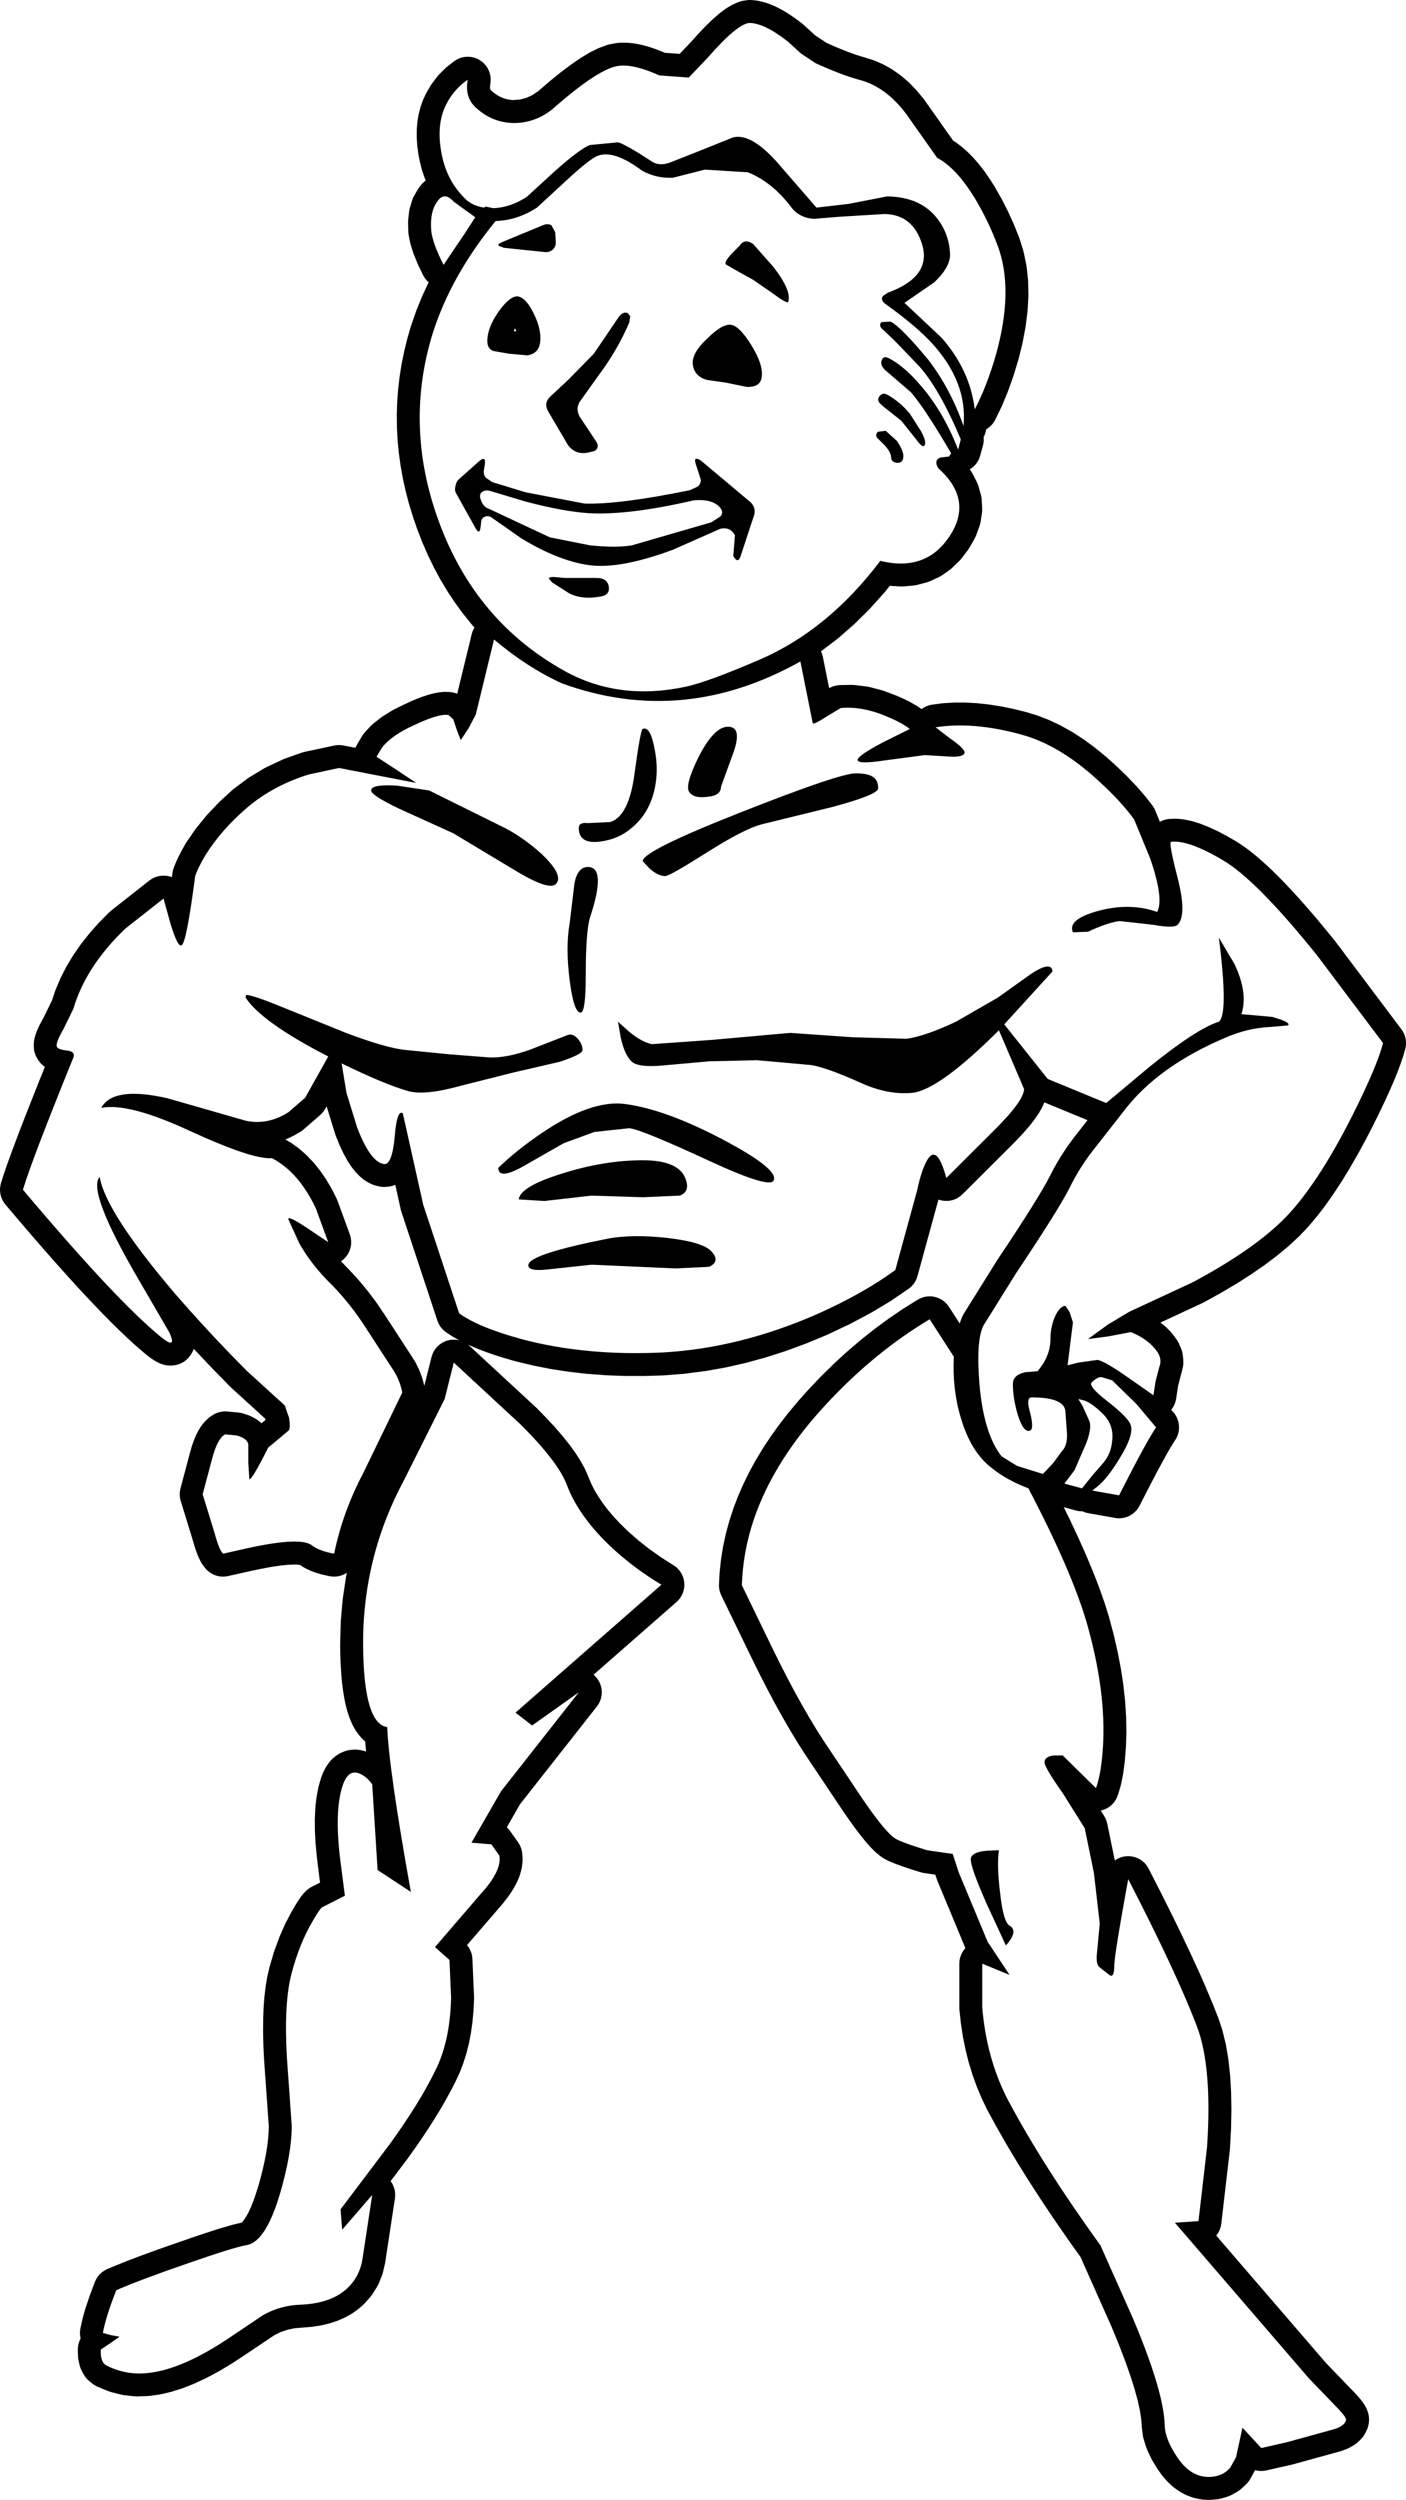 <?xml version="1.0" encoding="UTF-8"?>
<svg xmlns="http://www.w3.org/2000/svg" xmlns:xlink="http://www.w3.org/1999/xlink" width="32.670mm" height="58.085mm" viewBox="-592.82 86.468 32.67 58.085">
    <path transform="matrix(-1,0,0,1,0,0)" style="stroke:none;fill:#000000;fill-rule:evenodd" d="M575.445,86.47L575.48,86.475L575.555,86.487L575.608,86.498L575.677,86.522L575.765,86.56L575.836,86.596L575.938,86.658L575.982,86.688L576.097,86.775L576.125,86.799L576.253,86.91L576.273,86.929L576.415,87.066L576.43,87.081L576.584,87.243L576.595,87.255L576.758,87.436L577.028,87.72L577.371,87.695L577.428,87.67L577.448,87.662L577.581,87.611L577.605,87.602L577.73,87.56L577.758,87.552L577.877,87.519L577.91,87.511L578.022,87.488L578.06,87.481L578.165,87.468L578.21,87.464L578.307,87.459L578.361,87.459L578.451,87.464L578.523,87.473L578.649,87.497L578.701,87.509L578.732,87.52L578.877,87.573L578.931,87.596L579.096,87.678L579.134,87.699L579.319,87.81L579.345,87.827L579.55,87.968L579.569,87.982L579.794,88.151L579.809,88.163L580.054,88.362L580.065,88.372L580.308,88.581L580.452,88.679L580.589,88.742L580.732,88.779L580.894,88.793L580.955,88.788L581.024,88.777L581.092,88.76L581.155,88.737L581.216,88.708L581.278,88.672L581.34,88.628L581.398,88.578L581.417,88.559L581.423,88.551L581.426,88.544L581.429,88.537L581.432,88.524L581.434,88.498L581.433,88.465L581.423,88.391L581.418,88.337L581.419,88.283L581.426,88.23L581.438,88.177L581.454,88.126L581.477,88.076L581.504,88.03L581.535,87.986L581.571,87.946L581.611,87.909L581.654,87.877L581.7,87.849L581.749,87.826L581.8,87.808L581.853,87.796L581.906,87.788L581.96,87.786L582.014,87.79L582.067,87.799L582.119,87.813L582.169,87.833L582.217,87.858L582.28,87.9L582.433,88.02L582.483,88.064L582.617,88.199L582.662,88.251L582.777,88.401L582.815,88.458L582.911,88.624L582.935,88.67L582.986,88.781L583.005,88.828L583.046,88.946L583.059,88.992L583.09,89.115L583.099,89.16L583.12,89.289L583.125,89.332L583.135,89.467L583.137,89.507L583.137,89.648L583.136,89.684L583.126,89.831L583.123,89.865L583.103,90.018L583.099,90.045L583.069,90.204L583.061,90.24L583.022,90.391L583.012,90.427L582.964,90.571L582.95,90.609L582.928,90.66L582.933,90.665L582.977,90.704L583.015,90.742L583.044,90.777L583.086,90.831L583.126,90.893L583.201,91.024L583.225,91.072L583.247,91.133L583.294,91.29L583.307,91.343L583.314,91.384L583.334,91.568L583.338,91.643L583.332,91.853L583.328,91.907L583.322,91.943L583.29,92.103L583.275,92.161L583.217,92.345L583.202,92.385L583.117,92.593L583.104,92.623L582.993,92.854L582.967,92.901L582.937,92.946L582.902,92.987L582.863,93.024L582.86,93.027L582.994,93.314L583.005,93.339L583.14,93.668L583.15,93.695L583.265,94.027L583.274,94.053L583.352,94.324L583.358,94.345L583.424,94.616L583.429,94.637L583.485,94.909L583.489,94.931L583.532,95.203L583.535,95.224L583.567,95.497L583.57,95.52L583.59,95.792L583.591,95.815L583.6,96.088L583.6,96.11L583.597,96.384L583.597,96.406L583.582,96.68L583.581,96.702L583.555,96.977L583.552,96.999L583.514,97.273L583.511,97.295L583.462,97.57L583.458,97.59L583.397,97.866L583.392,97.887L583.32,98.162L583.314,98.182L583.23,98.458L583.224,98.477L583.129,98.754L583.122,98.772L583.011,99.058L583.003,99.078L582.882,99.355L582.873,99.375L582.743,99.643L582.732,99.664L582.593,99.923L582.581,99.943L582.432,100.192L582.419,100.213L582.26,100.453L582.246,100.473L582.078,100.705L582.063,100.724L581.884,100.946L581.869,100.965L581.795,101.049L581.804,101.063L581.828,101.111L581.848,101.162L581.859,101.201L582.196,102.588L582.229,102.575L582.281,102.561L582.334,102.551L582.363,102.549L582.425,102.544L582.5,102.544L582.573,102.55L582.629,102.557L582.712,102.572L582.752,102.581L582.846,102.605L582.877,102.614L582.982,102.649L583.006,102.657L583.122,102.701L583.141,102.708L583.268,102.762L583.283,102.769L583.421,102.833L583.437,102.84L583.68,102.961L583.723,102.985L583.928,103.113L583.979,103.149L584.147,103.283L584.205,103.335L584.335,103.475L584.37,103.517L584.405,103.568L584.53,103.779L584.555,103.826L584.562,103.843L584.842,103.789L584.895,103.781L584.949,103.779L585.003,103.782L585.055,103.791L585.753,103.94L585.821,103.96L586.214,104.1L586.261,104.12L586.629,104.293L586.677,104.318L587.019,104.524L587.065,104.555L587.383,104.793L587.423,104.826L587.714,105.092L587.74,105.119L588.002,105.394L588.028,105.424L588.26,105.709L588.286,105.744L588.488,106.038L588.512,106.077L588.592,106.219L588.602,106.237L588.668,106.365L588.679,106.388L588.732,106.502L588.745,106.534L588.783,106.634L588.8,106.685L588.813,106.752L588.827,106.85L588.868,106.835L588.921,106.822L588.974,106.815L589.028,106.813L589.082,106.817L589.135,106.826L589.187,106.84L589.238,106.86L589.286,106.884L589.35,106.927L590.235,107.624L590.284,107.667L590.504,107.889L590.524,107.91L590.725,108.135L590.745,108.159L590.926,108.388L590.946,108.414L591.107,108.646L591.126,108.675L591.267,108.91L591.286,108.943L591.407,109.181L591.423,109.216L591.525,109.457L591.539,109.495L591.609,109.706L591.811,110.12L591.888,110.26L591.905,110.294L591.958,110.411L591.982,110.474L592.01,110.562L592.023,110.614L592.031,110.668L592.034,110.713L592.035,110.771L592.033,110.825L592.025,110.879L592.013,110.931L591.994,110.982L591.971,111.031L591.958,111.054L591.938,111.088L591.907,111.133L591.873,111.175L591.834,111.212L591.792,111.246L591.777,111.256L591.943,111.669L591.944,111.672L592.225,112.383L592.227,112.387L592.385,112.797L592.386,112.801L592.521,113.159L592.524,113.165L592.635,113.471L592.638,113.479L592.726,113.734L592.729,113.743L592.764,113.851L592.767,113.859L592.796,113.954L592.809,114.006L592.817,114.059L592.82,114.113L592.817,114.167L592.808,114.22L592.795,114.273L592.776,114.323L592.752,114.371L592.723,114.417L592.694,114.456L592.427,114.771L592.425,114.773L592.168,115.074L592.165,115.077L591.916,115.365L591.914,115.367L591.674,115.642L591.672,115.644L591.441,115.905L591.438,115.908L591.216,116.156L591.213,116.159L591,116.393L590.997,116.396L590.792,116.617L590.788,116.62L590.592,116.827L590.589,116.831L590.402,117.025L590.397,117.029L590.219,117.209L590.214,117.214L590.045,117.381L590.039,117.386L589.878,117.539L589.871,117.546L589.72,117.685L589.712,117.693L589.569,117.818L589.559,117.827L589.426,117.939L589.405,117.956L589.318,118.022L589.279,118.049L589.21,118.093L589.162,118.119L589.13,118.134L589.078,118.156L589.027,118.174L588.974,118.187L588.921,118.194L588.855,118.196L588.821,118.195L588.767,118.19L588.714,118.18L588.662,118.165L588.612,118.144L588.565,118.119L588.52,118.089L588.478,118.054L588.441,118.016L588.399,117.962L588.383,117.939L588.355,117.892L588.331,117.844L588.318,117.807L588.295,117.833L588.288,117.84L587.875,118.276L587.868,118.283L587.456,118.702L587.435,118.722L586.662,119.427L586.65,119.46L586.745,119.539L586.767,119.517L586.808,119.482L586.852,119.45L586.878,119.435L586.959,119.39L587.007,119.366L587.048,119.35L587.153,119.315L587.205,119.3L587.273,119.289L587.536,119.264L587.59,119.261L587.644,119.264L587.697,119.273L587.749,119.287L587.8,119.306L587.848,119.33L587.875,119.346L587.918,119.374L587.962,119.405L587.997,119.436L588.039,119.476L588.09,119.532L588.13,119.583L588.166,119.635L588.204,119.697L588.226,119.738L588.263,119.812L588.279,119.847L588.314,119.933L588.325,119.962L588.358,120.059L588.366,120.083L588.397,120.192L588.401,120.205L588.626,121.051L588.637,121.103L588.643,121.157L588.643,121.211L588.638,121.265L588.628,121.318L588.62,121.344L588.345,122.24L588.293,122.418L588.283,122.448L588.232,122.59L588.211,122.641L588.162,122.741L588.137,122.788L588.103,122.837L588.058,122.895L588.023,122.936L587.984,122.973L587.941,123.006L587.895,123.034L587.847,123.058L587.796,123.077L587.744,123.09L587.69,123.098L587.636,123.101L587.582,123.098L587.52,123.088L587.133,123.001L586.818,122.932L586.534,122.878L586.302,122.843L586.106,122.824L585.959,122.819L585.87,122.826L585.849,122.83L585.844,122.833L585.772,122.88L585.701,122.919L585.581,122.973L585.522,122.996L585.38,123.04L585.333,123.053L585.17,123.089L585.116,123.097L585.062,123.101L585.008,123.099L584.955,123.091L584.903,123.078L584.852,123.06L584.803,123.037L584.76,123.011L584.775,123.078L584.781,123.112L584.854,123.605L584.858,123.638L584.902,124.139L584.903,124.172L584.916,124.681L584.916,124.703L584.912,124.925L584.912,124.936L584.904,125.144L584.903,125.157L584.891,125.352L584.89,125.366L584.874,125.546L584.872,125.564L584.852,125.731L584.849,125.75L584.824,125.903L584.82,125.927L584.791,126.066L584.785,126.094L584.752,126.219L584.742,126.252L584.705,126.364L584.69,126.403L584.649,126.501L584.627,126.548L584.581,126.632L584.549,126.685L584.499,126.756L584.451,126.815L584.397,126.873L584.358,126.91L584.335,126.929L584.322,127.077L584.321,127.085L584.313,127.165L584.35,127.152L584.411,127.138L584.476,127.127L584.53,127.12L584.584,127.119L584.623,127.122L584.684,127.128L584.737,127.137L584.789,127.151L584.837,127.169L584.892,127.192L584.94,127.216L584.986,127.245L585.02,127.27L585.071,127.312L585.111,127.348L585.153,127.395L585.198,127.454L585.229,127.498L585.247,127.529L585.289,127.606L585.317,127.665L585.353,127.759L585.369,127.808L585.416,127.973L585.427,128.02L585.462,128.205L585.468,128.244L585.491,128.449L585.493,128.483L585.504,128.708L585.505,128.735L585.503,128.98L585.503,129.004L585.489,129.269L585.488,129.29L585.462,129.574L585.461,129.592L585.423,129.896L585.423,129.899L585.383,130.21L585.543,130.292L585.572,130.305L585.619,130.331L585.683,130.379L585.703,130.397L585.756,130.45L585.781,130.479L585.806,130.51L585.836,130.551L585.851,130.571L585.886,130.624L585.895,130.637L585.935,130.702L585.941,130.711L585.986,130.787L585.99,130.794L586.041,130.881L586.052,130.9L586.188,131.159L586.204,131.193L586.326,131.472L586.339,131.505L586.448,131.804L586.458,131.834L586.552,132.154L586.559,132.182L586.602,132.363L586.609,132.395L586.643,132.595L586.647,132.621L586.673,132.84L586.676,132.863L586.694,133.101L586.695,133.121L586.705,133.378L586.705,133.395L586.707,133.671L586.707,133.686L586.7,133.981L586.7,133.994L586.685,134.308L586.684,134.321L586.574,135.873L586.578,136L586.589,136.153L586.608,136.317L586.634,136.486L586.671,136.678L586.713,136.867L586.765,137.074L586.826,137.291L586.903,137.527L586.981,137.732L587.056,137.893L587.125,138.01L587.179,138.083L587.209,138.112L587.229,138.117L587.293,138.131L587.316,138.136L587.424,138.163L587.438,138.167L587.571,138.205L587.581,138.208L587.738,138.255L587.745,138.257L587.927,138.315L587.932,138.317L588.139,138.385L588.143,138.386L588.374,138.464L588.378,138.466L588.889,138.643L588.892,138.644L589.134,138.729L589.137,138.73L589.365,138.813L589.369,138.814L589.583,138.893L589.587,138.895L589.788,138.971L589.792,138.973L589.979,139.046L589.985,139.049L590.158,139.119L590.164,139.121L590.324,139.188L590.373,139.212L590.419,139.24L590.461,139.272L590.501,139.309L590.536,139.35L590.568,139.394L590.594,139.441L590.617,139.492L590.729,139.792L590.736,139.809L590.825,140.075L590.833,140.099L590.899,140.33L590.907,140.364L590.95,140.561L590.959,140.614L590.962,140.668L590.96,140.722L590.953,140.776L590.946,140.803L590.953,140.815L590.975,140.864L590.992,140.915L591.004,140.968L591.011,141.021L591.012,141.076L591.008,141.211L591.004,141.265L590.995,141.313L590.971,141.42L590.956,141.472L590.937,141.522L590.917,141.562L590.873,141.641L590.844,141.687L590.811,141.729L590.774,141.768L590.74,141.798L590.676,141.85L590.632,141.881L590.585,141.908L590.547,141.926L590.32,142.02L590.25,142.044L590.018,142.104L589.943,142.119L589.707,142.145L589.629,142.148L589.389,142.14L589.333,142.135L589.122,142.106L589.074,142.097L588.853,142.045L588.812,142.033L588.581,141.96L588.546,141.947L588.305,141.851L588.276,141.838L588.025,141.72L587.999,141.707L587.738,141.567L587.716,141.554L587.445,141.392L587.426,141.38L587.145,141.196L587.14,141.192L586.447,140.727L586.297,140.653L586.139,140.599L585.972,140.565L585.59,140.533L585.555,140.529L585.396,140.505L585.357,140.497L585.209,140.464L585.168,140.453L585.03,140.409L584.984,140.393L584.857,140.339L584.81,140.317L584.694,140.254L584.645,140.225L584.539,140.152L584.492,140.117L584.397,140.035L584.346,139.985L584.217,139.84L584.183,139.798L584.162,139.767L584.061,139.604L584.035,139.557L584.019,139.523L583.946,139.344L583.929,139.293L583.921,139.262L583.875,139.065L583.868,139.026L583.643,137.547L583.638,137.493L583.638,137.439L583.643,137.385L583.654,137.332L583.671,137.281L583.692,137.231L583.718,137.184L583.744,137.147L583.345,136.618L583.337,136.607L583.171,136.373L583.165,136.366L583.009,136.139L583.004,136.131L582.857,135.909L582.851,135.9L582.714,135.685L582.708,135.675L582.58,135.465L582.574,135.455L582.456,135.25L582.45,135.239L582.342,135.041L582.335,135.028L582.237,134.836L582.229,134.819L582.147,134.643L582.132,134.609L582.06,134.422L582.049,134.39L581.987,134.193L581.978,134.162L581.926,133.955L581.92,133.925L581.878,133.707L581.874,133.68L581.842,133.451L581.839,133.426L581.818,133.186L581.816,133.163L581.805,132.913L581.805,132.867L581.843,131.984L581.848,131.93L581.858,131.877L581.874,131.826L581.895,131.776L581.921,131.728L581.951,131.684L581.969,131.663L581.132,130.692L581.114,130.669L581.016,130.542L580.994,130.512L580.913,130.39L580.89,130.352L580.827,130.237L580.802,130.186L580.756,130.078L580.733,130.011L580.705,129.909L580.694,129.856L580.69,129.827L580.679,129.73L580.676,129.676L580.678,129.63L580.685,129.54L580.692,129.486L580.704,129.434L580.722,129.383L580.744,129.334L580.782,129.273L580.968,129.011L581.001,128.969L581.039,128.93L581.044,128.926L580.736,128.388L578.951,126.118L578.92,126.074L578.893,126.027L578.872,125.978L578.855,125.927L578.844,125.874L578.838,125.82L578.838,125.766L578.842,125.712L578.853,125.659L578.869,125.608L578.889,125.558L578.915,125.511L578.946,125.466L578.981,125.425L579.019,125.387L579.028,125.38L577.1,123.69L577.061,123.652L577.026,123.611L576.996,123.566L576.97,123.519L576.949,123.469L576.934,123.417L576.923,123.365L576.918,123.311L576.919,123.257L576.925,123.203L576.936,123.15L576.953,123.099L576.975,123.05L577.001,123.003L577.032,122.959L577.068,122.918L577.107,122.881L577.166,122.839L577.459,122.653L577.73,122.461L577.989,122.257L578.235,122.04L578.403,121.877L578.555,121.714L578.693,121.553L578.812,121.396L578.917,121.24L579.01,121.085L579.083,120.938L579.153,120.771L579.156,120.764L579.217,120.624L579.237,120.582L579.319,120.433L579.338,120.4L579.44,120.24L579.458,120.215L579.581,120.045L579.596,120.025L579.74,119.844L579.754,119.828L579.919,119.636L579.931,119.623L580.117,119.422L580.128,119.411L580.335,119.198L580.354,119.18L581.913,117.737L581.944,117.711L581.779,117.783L581.759,117.792L581.57,117.866L581.552,117.872L581.346,117.945L581.33,117.95L581.107,118.021L581.093,118.025L580.852,118.094L580.831,118.1L580.452,118.191L580.43,118.196L580.042,118.273L580.02,118.277L579.622,118.338L579.601,118.341L579.194,118.388L579.174,118.389L578.758,118.421L578.738,118.422L578.313,118.438L578.293,118.438L577.859,118.439L577.841,118.439L577.397,118.425L577.371,118.423L576.925,118.388L576.899,118.385L576.453,118.327L576.428,118.324L575.98,118.245L575.956,118.24L575.507,118.139L575.484,118.133L575.035,118.01L575.013,118.003L574.563,117.859L574.541,117.851L574.09,117.685L574.07,117.677L573.618,117.489L573.595,117.479L573.085,117.238L573.062,117.227L572.591,116.976L572.567,116.963L572.135,116.704L572.108,116.686L571.715,116.418L571.672,116.385L571.632,116.348L571.597,116.308L571.565,116.264L571.539,116.217L571.517,116.167L571.501,116.118L571.014,114.339L570.972,114.353L570.92,114.364L570.866,114.37L570.812,114.371L570.758,114.367L570.705,114.356L570.653,114.341L570.604,114.321L570.556,114.295L570.511,114.265L570.455,114.216L569.382,113.146L569.38,113.145L569.211,112.974L569.2,112.963L569.052,112.805L569.038,112.79L568.913,112.646L568.897,112.626L568.794,112.495L568.773,112.467L568.693,112.349L568.667,112.308L568.608,112.203L568.578,112.139L568.555,112.081L567.55,112.495L567.847,112.875L567.856,112.886L568.007,113.09L568.024,113.115L568.166,113.33L568.181,113.354L568.313,113.58L568.326,113.604L568.446,113.834L568.519,113.97L568.612,114.131L568.727,114.322L568.866,114.547L569.03,114.805L569.214,115.09L569.422,115.407L569.423,115.407L569.655,115.756L569.663,115.77L570.423,116.989L570.45,117.036L570.467,117.075L570.506,117.175L570.52,117.218L570.77,116.832L570.801,116.788L570.837,116.748L570.877,116.711L570.92,116.679L570.966,116.651L571.015,116.628L571.066,116.61L571.118,116.597L571.172,116.59L571.226,116.588L571.28,116.592L571.333,116.6L571.385,116.615L571.435,116.634L571.5,116.669L571.825,116.871L571.842,116.882L572.16,117.099L572.176,117.11L572.489,117.34L572.505,117.352L572.811,117.595L572.827,117.608L573.127,117.865L573.142,117.877L573.437,118.148L573.45,118.161L573.739,118.445L573.752,118.458L574.035,118.756L574.046,118.768L574.273,119.022L574.284,119.036L574.497,119.29L574.509,119.305L574.707,119.561L574.719,119.577L574.904,119.834L574.915,119.851L575.086,120.108L575.097,120.127L575.253,120.385L575.265,120.405L575.407,120.665L575.418,120.686L575.545,120.947L575.556,120.969L575.669,121.23L575.679,121.254L575.779,121.516L575.787,121.541L575.873,121.805L575.88,121.83L575.952,122.095L575.958,122.121L576.015,122.387L576.021,122.414L576.064,122.681L576.067,122.708L576.096,122.975L576.099,123.004L576.113,123.272L576.114,123.326L576.108,123.38L576.098,123.433L576.082,123.484L576.061,123.534L575.338,125.026L575.336,125.03L575.162,125.38L575.159,125.387L574.988,125.72L574.984,125.727L574.816,126.044L574.812,126.051L574.645,126.352L574.64,126.36L574.476,126.644L574.471,126.653L574.309,126.921L574.303,126.931L574.144,127.183L574.137,127.194L573.231,128.548L573.226,128.556L573.086,128.757L573.08,128.765L572.952,128.943L572.944,128.954L572.826,129.109L572.816,129.122L572.709,129.254L572.694,129.271L572.599,129.379L572.576,129.403L572.491,129.488L572.455,129.521L572.381,129.582L572.33,129.619L572.293,129.643L572.245,129.67L572.192,129.697L572.163,129.711L572.093,129.741L572.075,129.749L571.988,129.783L571.976,129.787L571.872,129.825L571.863,129.828L571.743,129.869L571.735,129.872L571.598,129.917L571.593,129.918L571.439,129.967L571.387,129.98L571.356,129.986L571.087,130.025L571.052,130.131L571.037,130.172L570.388,131.732L570.422,131.773L570.452,131.818L570.478,131.865L570.498,131.915L570.514,131.967L570.524,132.02L570.529,132.094L570.529,133.114L570.526,133.17L570.495,133.462L570.492,133.485L570.449,133.769L570.445,133.794L570.389,134.071L570.384,134.095L570.317,134.365L570.31,134.39L570.23,134.652L570.222,134.678L570.13,134.933L570.12,134.958L570.017,135.205L570.005,135.231L569.89,135.471L569.878,135.495L569.667,135.882L569.661,135.892L569.434,136.29L569.429,136.299L569.184,136.708L569.179,136.717L568.918,137.136L568.913,137.143L568.635,137.573L568.63,137.58L568.336,138.02L568.331,138.027L568.02,138.477L568.016,138.484L567.713,138.909L566.986,140.543L566.817,140.955L566.679,141.315L566.556,141.664L566.459,141.97L566.384,142.243L566.333,142.477L566.302,142.678L566.289,142.863L566.285,142.898L566.264,143.059L566.254,143.112L566.245,143.143L566.192,143.315L566.167,143.381L566.083,143.564L566.057,143.615L565.941,143.808L565.919,143.842L565.839,143.955L565.809,143.995L565.725,144.093L565.687,144.133L565.599,144.217L565.551,144.258L565.459,144.326L565.4,144.364L565.304,144.418L565.235,144.45L565.135,144.488L565.06,144.511L564.957,144.533L564.879,144.545L564.772,144.552L564.718,144.553L564.688,144.551L564.54,144.538L564.486,144.531L564.434,144.518L564.301,144.478L564.25,144.46L564.191,144.431L564.074,144.365L564.029,144.336L563.977,144.294L563.876,144.201L563.838,144.163L563.804,144.12L563.769,144.066L563.656,143.861L563.628,143.869L563.574,143.878L563.521,143.881L563.467,143.879L563.395,143.868L562.797,143.732L562.773,143.726L561.688,143.427L561.646,143.413L561.535,143.373L561.485,143.351L561.451,143.333L561.366,143.284L561.321,143.255L561.262,143.205L561.204,143.149L561.167,143.109L561.134,143.066L561.098,143.003L561.066,142.939L561.044,142.889L561.028,142.838L561.017,142.785L561.011,142.74L561.01,142.721L561.009,142.667L561.013,142.613L561.023,142.56L561.034,142.519L561.043,142.493L561.062,142.443L561.083,142.4L561.101,142.367L561.13,142.32L561.158,142.28L561.18,142.251L561.217,142.204L561.232,142.186L561.279,142.132L561.291,142.119L561.348,142.058L561.357,142.048L561.42,141.984L561.42,141.984L562.01,141.371L564.559,138.412L564.529,138.372L564.501,138.326L564.478,138.277L564.461,138.226L564.448,138.174L564.442,138.137L564.243,136.421L564.24,136.387L564.216,135.935L564.215,135.918L564.207,135.495L564.207,135.475L564.214,135.081L564.215,135.058L564.236,134.692L564.239,134.666L564.276,134.329L564.28,134.298L564.332,133.99L564.34,133.953L564.408,133.674L564.419,133.632L564.502,133.382L564.512,133.354L564.638,133.034L564.643,133.023L564.79,132.672L564.793,132.663L564.961,132.281L564.965,132.274L565.154,131.862L565.157,131.856L565.367,131.413L565.369,131.407L565.6,130.934L565.603,130.929L565.855,130.425L565.857,130.421L566.13,129.886L566.157,129.84L566.188,129.796L566.224,129.755L566.264,129.719L566.307,129.686L566.353,129.659L566.402,129.636L566.453,129.618L566.506,129.605L566.559,129.597L566.613,129.596L566.667,129.599L566.72,129.608L566.772,129.622L566.822,129.642L566.871,129.667L566.916,129.696L566.916,129.696L567.092,128.84L567.106,128.788L567.124,128.737L567.148,128.689L567.163,128.664L567.243,128.536L567.229,128.533L567.177,128.518L567.127,128.498L567.079,128.472L567.034,128.442L566.993,128.408L566.955,128.369L566.921,128.327L566.892,128.282L566.867,128.234L566.843,128.171L566.786,127.984L566.773,127.934L566.727,127.708L566.721,127.671L566.686,127.406L566.683,127.378L566.659,127.074L566.657,127.049L566.647,126.727L566.647,126.701L566.653,126.369L566.654,126.344L566.676,126.003L566.678,125.979L566.717,125.628L566.719,125.606L566.774,125.245L566.778,125.225L566.849,124.854L566.853,124.835L566.941,124.455L566.945,124.437L567.049,124.048L567.055,124.026L567.153,123.713L567.159,123.694L567.278,123.359L567.283,123.344L567.422,122.986L567.428,122.972L567.587,122.592L567.592,122.581L567.772,122.178L567.777,122.168L567.977,121.742L567.982,121.733L568.103,121.487L567.817,121.565L567.765,121.577L567.711,121.583L567.666,121.583L567.626,121.601L567.574,121.617L567.534,121.626L566.911,121.737L566.858,121.744L566.804,121.746L566.75,121.741L566.697,121.732L566.645,121.717L566.594,121.697L566.547,121.672L566.501,121.642L566.46,121.608L566.422,121.57L566.387,121.529L566.358,121.483L566.342,121.455L566.192,121.161L566.055,120.897L565.932,120.661L565.823,120.46L565.722,120.276L565.643,120.137L565.567,120.012L565.509,119.922L565.482,119.876L565.46,119.826L565.443,119.775L565.431,119.722L565.425,119.669L565.424,119.615L565.428,119.561L565.438,119.508L565.453,119.456L565.474,119.406L565.499,119.358L565.529,119.314L565.549,119.289L565.605,119.223L565.598,119.215L565.567,119.171L565.541,119.124L565.519,119.075L565.503,119.023L565.491,118.967L565.446,118.67L565.366,118.362L565.363,118.352L565.337,118.245L565.327,118.192L565.323,118.138L565.325,118.071L565.335,117.963L565.343,117.909L565.356,117.857L565.375,117.806L565.421,117.697L565.444,117.648L565.483,117.587L565.565,117.476L565.611,117.421L565.715,117.314L565.771,117.264L565.856,117.198L564.884,116.746L564.851,116.73L564.469,116.519L564.455,116.511L564.099,116.301L564.084,116.292L563.756,116.082L563.739,116.071L563.437,115.862L563.418,115.849L563.144,115.641L563.123,115.625L562.875,115.418L562.853,115.398L562.632,115.192L562.608,115.168L562.414,114.962L562.393,114.938L562.221,114.732L562.206,114.715L562.033,114.489L562.021,114.472L561.847,114.226L561.837,114.211L561.662,113.945L561.653,113.931L561.477,113.644L561.469,113.632L561.292,113.325L561.285,113.314L561.106,112.986L561.1,112.976L560.92,112.628L560.916,112.619L560.779,112.343L560.776,112.336L560.653,112.079L560.649,112.071L560.54,111.833L560.536,111.824L560.44,111.604L560.435,111.593L560.353,111.392L560.348,111.379L560.28,111.197L560.274,111.18L560.219,111.018L560.211,110.994L560.17,110.851L560.158,110.798L560.151,110.744L560.15,110.69L560.154,110.637L560.163,110.583L560.178,110.532L560.198,110.481L560.223,110.434L560.257,110.383L561.79,108.344L561.802,108.329L561.978,108.113L561.981,108.109L562.151,107.904L562.154,107.899L562.319,107.704L562.323,107.7L562.483,107.515L562.487,107.51L562.642,107.336L562.648,107.33L562.797,107.166L562.803,107.16L562.948,107.006L562.954,107L563.093,106.856L563.1,106.849L563.235,106.716L563.243,106.708L563.373,106.585L563.382,106.577L563.507,106.464L563.518,106.454L563.637,106.352L563.649,106.342L563.764,106.25L563.779,106.238L563.888,106.156L563.906,106.144L564.01,106.072L564.032,106.058L564.131,105.997L564.147,105.988L564.34,105.878L564.358,105.868L564.539,105.774L564.562,105.763L564.73,105.686L564.758,105.674L564.914,105.613L564.95,105.6L565.093,105.555L565.139,105.543L565.27,105.515L565.329,105.505L565.447,105.493L565.522,105.491L565.628,105.495L565.682,105.5L565.735,105.51L565.787,105.526L565.836,105.546L565.868,105.563L565.975,105.303L565.998,105.254L566.026,105.208L566.046,105.179L566.207,104.972L566.226,104.95L566.408,104.74L566.426,104.721L566.63,104.508L566.646,104.491L566.871,104.275L566.883,104.264L567.117,104.053L567.137,104.037L567.371,103.846L567.393,103.828L567.627,103.657L567.652,103.64L567.886,103.488L567.914,103.471L568.148,103.34L568.179,103.323L568.413,103.212L568.448,103.196L568.682,103.105L568.72,103.091L568.954,103.019L568.981,103.012L569.255,102.943L569.277,102.938L569.543,102.884L569.567,102.88L569.825,102.839L569.85,102.836L570.1,102.809L570.128,102.806L570.371,102.793L570.4,102.792L570.635,102.792L570.667,102.793L570.894,102.807L570.928,102.81L571.147,102.838L571.2,102.847L571.251,102.862L571.302,102.882L571.35,102.907L571.395,102.937L571.405,102.945L571.481,102.893L571.513,102.872L571.632,102.802L571.661,102.786L571.792,102.719L571.817,102.707L571.961,102.643L571.988,102.632L572.282,102.521L572.339,102.503L572.622,102.43L572.689,102.418L572.961,102.384L573.038,102.381L573.298,102.386L573.352,102.39L573.405,102.4L573.457,102.414L573.508,102.434L573.554,102.458L573.699,101.733L573.712,101.68L573.731,101.63L573.745,101.601L573.744,101.601L573.714,101.58L573.356,101.307L573.329,101.284L572.983,100.982L572.958,100.959L572.623,100.628L572.602,100.605L572.279,100.245L572.259,100.222L572.145,100.079L572.138,100.08L571.897,100.094L571.819,100.093L571.594,100.073L571.54,100.065L571.507,100.058L571.298,100.003L571.247,99.987L571.21,99.972L571.017,99.883L570.969,99.858L570.935,99.837L570.758,99.714L570.716,99.681L570.691,99.658L570.529,99.501L570.477,99.442L570.331,99.25L570.291,99.19L570.173,98.98L570.149,98.932L570.136,98.9L570.061,98.694L570.045,98.643L570.035,98.595L570.003,98.392L569.998,98.339L569.998,98.279L570.009,98.08L570.014,98.026L570.027,97.967L570.082,97.771L570.099,97.72L570.12,97.672L570.218,97.48L570.245,97.433L570.266,97.403L570.288,97.373L570.274,97.365L570.23,97.334L570.189,97.299L570.152,97.26L570.119,97.217L570.091,97.171L570.067,97.123L570.042,97.05L569.979,96.813L569.968,96.761L569.962,96.707L569.962,96.653L569.965,96.622L569.949,96.593L569.929,96.543L569.914,96.492L569.904,96.442L569.863,96.416L569.821,96.383L569.782,96.345L569.747,96.304L569.716,96.26L569.69,96.213L569.552,95.927L569.539,95.9L569.41,95.589L569.4,95.563L569.28,95.227L569.272,95.204L569.162,94.843L569.154,94.815L569.063,94.45L569.057,94.42L568.991,94.07L568.986,94.036L568.944,93.701L568.941,93.664L568.924,93.344L568.924,93.302L568.931,92.997L568.934,92.952L568.966,92.662L568.974,92.613L569.031,92.339L569.044,92.287L569.125,92.028L569.138,91.99L569.251,91.708L569.26,91.686L569.385,91.409L569.395,91.387L569.532,91.116L569.544,91.094L569.694,90.83L569.707,90.807L569.817,90.634L569.83,90.615L569.939,90.457L569.955,90.436L570.065,90.294L570.084,90.27L570.195,90.143L570.218,90.118L570.329,90.006L570.358,89.979L570.469,89.882L570.505,89.853L570.616,89.772L570.659,89.744L570.673,89.735L571.231,88.945L571.234,88.94L571.364,88.759L571.388,88.729L571.524,88.567L571.552,88.536L571.693,88.392L571.727,88.36L571.874,88.235L571.913,88.204L572.066,88.097L572.111,88.068L572.269,87.979L572.319,87.954L572.482,87.883L572.536,87.863L572.705,87.81L572.708,87.809L572.914,87.747L573.132,87.668L573.378,87.569L573.616,87.464L573.88,87.288L574.149,87.043L574.186,87.012L574.318,86.912L574.337,86.899L574.462,86.812L574.485,86.797L574.604,86.723L574.633,86.707L574.747,86.646L574.781,86.629L574.889,86.581L574.932,86.564L575.033,86.529L575.087,86.514L575.183,86.491L575.247,86.48L575.337,86.471L575.391,86.468L575.445,86.47zM582.276,91.155L581.777,91.516L582.027,91.902L582.513,92.622C582.679,92.299,582.774,92.038,582.799,91.839C582.824,91.541,582.779,91.312,582.662,91.155C582.554,90.989,582.425,90.989,582.276,91.155zM567.665,119.136L567.764,118.974L567.615,119.012C567.49,119.061,567.349,119.165,567.19,119.322C567.017,119.497,566.945,119.708,566.979,119.957C566.996,120.147,567.062,120.313,567.179,120.453L567.44,120.752L567.678,121.05L568.088,120.939L567.852,120.628L567.577,119.993C567.494,119.77,567.469,119.604,567.503,119.497L567.665,119.136zM566.979,118.539L566.418,119.086L565.957,119.633C566.115,119.865,566.402,120.392,566.817,121.212L567.44,121.101L567.328,121.014C567.17,120.889,566.996,120.669,566.805,120.354C566.589,120.006,566.501,119.753,566.542,119.596C566.567,119.479,566.751,119.289,567.091,119.024C567.39,118.792,567.511,118.646,567.453,118.588C567.37,118.505,567.295,118.464,567.228,118.464L566.979,118.539zM585.029,112.826L585.013,112.871L584.935,113.061L584.925,113.086L584.847,113.252L584.831,113.282L584.753,113.424L584.731,113.461L584.653,113.579L584.618,113.625L584.54,113.719L584.485,113.776L584.407,113.846L584.365,113.879L584.321,113.908L584.243,113.954L584.195,113.978L584.145,113.998L584.114,114.008L584.036,114.029L583.983,114.04L583.929,114.046L583.875,114.047L583.846,114.045L583.801,114.041L583.748,114.033L583.695,114.02L583.645,114.001L583.635,113.997L583.507,114.575L583.492,114.627L582.657,117.152L582.638,117.202L582.613,117.25L582.584,117.296L582.55,117.338L582.512,117.376L582.471,117.411L582.445,117.429L582.325,117.509L582.294,117.528L582.156,117.606L582.149,117.61L582.201,117.6L582.255,117.595L582.309,117.596L582.363,117.602L582.416,117.613L582.467,117.63L582.516,117.652L582.563,117.679L582.607,117.71L582.647,117.746L582.684,117.785L582.717,117.829L582.745,117.875L582.768,117.924L582.793,117.998L582.961,118.67L582.993,118.539L583.01,118.485L583.065,118.335L583.087,118.281L583.158,118.139L583.186,118.088L583.273,117.953L583.275,117.949L583.873,117.029L583.878,117.022L584.058,116.755L584.073,116.733L584.264,116.478L584.281,116.457L584.483,116.214L584.501,116.193L584.713,115.964L584.722,115.955L584.897,115.773L584.882,115.763L584.839,115.73L584.801,115.692L584.766,115.65L584.736,115.606L584.711,115.558L584.69,115.508L584.675,115.457L584.664,115.404L584.66,115.35L584.661,115.296L584.667,115.242L584.679,115.189L584.692,115.147L584.978,114.364L585.004,114.306L585.107,114.102L585.123,114.072L585.234,113.886L585.253,113.855L585.371,113.684L585.395,113.652L585.519,113.497L585.548,113.464L585.68,113.326L585.714,113.293L585.852,113.172L585.891,113.14L586.037,113.035L586.081,113.006L586.19,112.943L586.179,112.939L586.133,112.92L586.01,112.862L585.969,112.84L585.847,112.769L585.802,112.74L585.766,112.711L585.38,112.376L585.341,112.338L585.306,112.297L585.264,112.234L585.23,112.174L585.029,112.826zM582.575,89.949C582.641,89.534,582.6,89.182,582.45,88.891C582.334,88.66,582.168,88.469,581.952,88.32C582.002,88.593,581.939,88.809,581.764,88.967C581.516,89.198,581.224,89.319,580.892,89.327C580.551,89.327,580.248,89.219,579.982,89.003C579.25,88.357,578.731,88.022,578.424,87.996C578.191,87.971,577.883,88.046,577.501,88.22L576.816,88.27L576.366,87.798C575.901,87.266,575.577,87.001,575.394,87.001C575.162,87.01,574.867,87.154,574.509,87.437L574.21,87.71L573.873,87.934C573.474,88.116,573.137,88.245,572.863,88.32C572.406,88.435,572.007,88.747,571.667,89.252L571.044,90.136C570.744,90.293,570.449,90.612,570.158,91.092C569.95,91.441,569.776,91.806,569.634,92.187C569.386,92.858,569.397,93.692,569.672,94.687C569.813,95.185,569.98,95.616,570.171,95.98C570.245,95.367,570.503,94.811,570.943,94.314L571.804,93.505L571.118,93.033C570.86,92.793,570.736,92.569,570.744,92.362C570.761,92.046,570.864,91.768,571.056,91.528C571.314,91.205,571.695,91.039,572.203,91.031L573.101,91.205L573.848,91.292L574.658,90.359C575.115,89.812,575.494,89.58,575.793,89.663L576.629,89.999L577.227,90.235C577.393,90.301,577.534,90.301,577.651,90.235L577.963,90.035C578.22,89.878,578.386,89.791,578.461,89.775L579.109,89.837C579.267,89.894,579.55,90.107,579.957,90.471L580.58,91.043C580.838,91.209,581.096,91.296,581.354,91.305L581.541,91.267L581.565,91.292C581.773,91.267,581.944,91.175,582.076,91.018C582.342,90.736,582.509,90.38,582.575,89.949zM580.717,119.571C580.135,120.152,579.779,120.619,579.646,120.976C579.462,121.465,579.113,121.95,578.598,122.432C578.249,122.755,577.867,123.04,577.451,123.289L580.842,126.261L580.456,126.559L579.371,125.789L581.179,128.089L581.865,129.283L581.403,129.321L581.217,129.582C581.174,129.814,581.32,130.113,581.653,130.477L582.713,131.709L582.376,132.007L582.338,132.889C582.355,133.569,582.479,134.137,582.713,134.593C582.961,135.099,583.314,135.667,583.771,136.297L584.907,137.802L584.869,138.275L584.171,137.467L584.396,138.946C584.437,139.22,584.553,139.448,584.745,139.63C584.986,139.862,585.339,139.991,585.804,140.016C586.136,140.023,586.44,140.106,586.714,140.264L587.437,140.75C588.202,141.271,588.858,141.558,589.407,141.607C589.731,141.641,590.042,141.582,590.342,141.433C590.442,141.383,590.487,141.259,590.479,141.06L590.255,140.911L590.042,140.761L590.242,140.725L590.429,140.674C590.388,140.434,590.284,140.102,590.118,139.68C589.711,139.505,589.158,139.298,588.46,139.058C587.745,138.809,587.292,138.668,587.101,138.635C586.801,138.594,586.539,138.196,586.315,137.441C586.133,136.819,586.041,136.293,586.041,135.862L586.153,134.283C586.203,133.421,586.165,132.761,586.041,132.305C585.924,131.866,585.771,131.48,585.58,131.148C585.438,130.9,585.351,130.775,585.318,130.775L584.806,130.515L584.894,129.831C585.01,128.993,584.997,128.367,584.857,127.953C584.765,127.679,584.624,127.592,584.432,127.692C584.333,127.741,584.246,127.82,584.171,127.928L584.046,129.918L583.273,130.427C583.614,128.529,583.797,127.252,583.822,126.597C584.187,126.547,584.374,125.913,584.383,124.694C584.391,123.327,584.071,122.042,583.422,120.839L582.488,118.974L582.276,118.128L580.717,119.571zM572.265,91.441C571.825,91.449,571.533,91.686,571.393,92.149C571.243,92.647,571.508,93.02,572.19,93.269L572.302,93.343C572.352,93.41,572.327,93.477,572.228,93.543C571.778,93.866,571.429,94.16,571.18,94.426C570.615,95.039,570.365,95.686,570.432,96.366C570.632,95.793,570.902,95.284,571.243,94.836C571.675,94.314,571.97,94.016,572.128,93.94L572.34,93.953C572.39,94.011,572.377,94.069,572.302,94.128L572.028,94.388L571.467,94.972C571.152,95.321,570.827,95.889,570.495,96.677L570.557,96.913C570.79,96.316,571.085,95.814,571.442,95.408C571.699,95.109,571.945,94.902,572.178,94.786C572.261,94.745,572.315,94.77,572.34,94.861C572.356,94.943,572.311,95.026,572.203,95.109L571.654,95.582C571.438,95.831,571.126,96.303,570.719,97L570.769,97.075L570.968,97.099C571.076,97.14,571.093,97.223,571.018,97.348C570.47,97.837,570.383,98.363,570.756,98.928C571.123,99.483,571.658,99.673,572.365,99.5C573.179,100.577,574.118,101.344,575.182,101.8C575.972,102.14,576.537,102.348,576.878,102.422C577.916,102.646,578.856,102.525,579.696,102.061C581.084,101.291,582.06,100.129,582.625,98.579C583.165,97.104,583.211,95.645,582.762,94.202C582.479,93.314,581.993,92.448,581.303,91.603C580.971,91.595,580.651,91.491,580.344,91.292L579.696,90.695C579.304,90.33,579.047,90.127,578.922,90.085C578.673,89.994,578.332,90.111,577.9,90.434C577.675,90.558,577.435,90.612,577.177,90.596L576.442,90.409L575.444,90.471C575.07,90.62,574.737,90.886,574.447,91.267C574.322,91.441,574.143,91.536,573.911,91.553L573.299,91.503L572.265,91.441zM571.978,96.714L572.24,96.478L572.427,96.502C572.477,96.569,572.469,96.626,572.402,96.677L572.253,96.826C572.161,96.933,572.115,97.021,572.115,97.086C572.115,97.169,572.066,97.216,571.966,97.223C571.874,97.223,571.829,97.169,571.829,97.062C571.829,96.979,571.879,96.863,571.978,96.714zM572.39,95.681C572.439,95.748,572.415,95.818,572.315,95.893L572.29,95.918L571.879,96.242L571.542,96.664C571.425,96.83,571.355,96.875,571.33,96.801C571.305,96.751,571.334,96.648,571.417,96.49L571.679,96.08C571.837,95.889,572.016,95.74,572.215,95.632C572.282,95.598,572.34,95.616,572.39,95.681zM578.96,99.897L579.696,99.897L579.957,99.873C580.024,99.873,580.061,99.885,580.069,99.909L579.995,99.997L579.608,100.246C579.408,100.353,579.172,100.382,578.897,100.333C578.731,100.316,578.656,100.241,578.673,100.109C578.69,99.968,578.785,99.897,578.96,99.897zM581.116,92.225L580.169,92.324C580.086,92.333,580.02,92.311,579.97,92.262C579.919,92.212,579.899,92.149,579.907,92.075L579.919,91.864L580.007,91.702C580.065,91.669,580.132,91.669,580.206,91.702L581.141,92.088C581.217,92.12,581.249,92.149,581.241,92.174L581.116,92.225zM575.743,92.734L575.319,92.97L574.833,93.307C574.667,93.431,574.559,93.493,574.509,93.493C574.442,93.319,574.559,93.042,574.858,92.66L575.319,92.138C575.452,92.046,575.556,92.059,575.631,92.174L575.818,92.362C575.934,92.486,575.98,92.569,575.956,92.61L575.743,92.734zM580.269,94.426C580.244,94.227,580.294,94.003,580.418,93.754C580.535,93.514,580.655,93.381,580.78,93.356C580.896,93.34,581.037,93.443,581.204,93.667C581.37,93.891,581.466,94.102,581.491,94.301C581.516,94.476,581.469,94.583,581.354,94.624L580.992,94.687L580.568,94.725C580.393,94.699,580.294,94.6,580.269,94.426zM580.84,94.119L580.826,94.166L580.885,94.161L580.856,94.106L580.85,94.097L580.84,94.119zM575.469,95.458C575.252,95.466,575.137,95.387,575.12,95.221C575.095,95.031,575.178,94.782,575.369,94.476C575.552,94.185,575.706,94.032,575.83,94.016C575.963,93.991,576.15,94.099,576.391,94.339C576.649,94.579,576.757,94.79,576.716,94.972C576.683,95.138,576.575,95.246,576.391,95.296L575.956,95.358L575.469,95.458zM580.032,95.681C580.14,95.782,580.157,95.897,580.081,96.029L579.62,96.814C579.487,96.987,579.304,97.037,579.072,96.962C579.005,96.954,578.964,96.929,578.947,96.888C578.922,96.846,578.926,96.797,578.96,96.738L579.347,96.154C579.421,96.022,579.417,95.897,579.334,95.782L578.773,94.997C578.548,94.674,578.357,94.33,578.199,93.965L578.175,93.816L578.236,93.742C578.319,93.709,578.398,93.754,578.474,93.879L579.022,94.687L579.62,95.296L580.032,95.681zM575.295,98.43C575.261,98.297,575.306,98.185,575.432,98.094L576.528,97.174C576.654,97.091,576.695,97.116,576.654,97.249L576.541,97.597C576.525,97.655,576.545,97.712,576.604,97.771L576.791,97.858C577.887,98.082,578.702,98.185,579.234,98.169L580.605,97.907L581.379,97.671L581.528,97.572C581.57,97.522,581.586,97.465,581.577,97.398L581.553,97.249C581.536,97.116,581.582,97.095,581.69,97.187L582.164,97.609C582.205,97.651,582.23,97.705,582.238,97.771C582.255,97.837,582.247,97.896,582.214,97.945L581.777,98.728C581.71,98.852,581.669,98.849,581.653,98.716L581.64,98.604C581.64,98.546,581.615,98.504,581.565,98.48C581.523,98.455,581.474,98.455,581.415,98.48L580.706,98.977C580.132,99.325,579.608,99.532,579.134,99.599C578.652,99.665,578,99.545,577.177,99.238L576.08,98.753C575.93,98.72,575.818,98.769,575.743,98.903L575.781,99.388C575.706,99.52,575.648,99.516,575.606,99.375L575.295,98.43zM581.59,97.883C581.541,97.858,581.478,97.858,581.403,97.883L580.618,98.119C580.02,98.277,579.525,98.368,579.134,98.392C578.519,98.426,577.709,98.327,576.703,98.094C576.445,98.069,576.255,98.111,576.13,98.219C576.03,98.309,576.013,98.392,576.08,98.468L576.292,98.604L578.137,99.139C578.378,99.18,578.702,99.18,579.109,99.139L580.044,98.953L581.453,98.293C581.561,98.26,581.631,98.169,581.665,98.019C581.673,97.954,581.649,97.907,581.59,97.883zM565.009,133.549C564.768,134.179,564.69,135.116,564.773,136.359L564.972,138.075L565.52,138.113L562.404,141.731L561.805,142.353C561.614,142.544,561.527,142.66,561.544,142.702C561.569,142.792,561.664,142.864,561.83,142.913L562.915,143.212L563.513,143.348L563.95,142.875L564.099,143.56L564.236,143.808C564.361,143.95,564.528,144.02,564.735,144.02C565.026,144.02,565.275,143.858,565.483,143.535C565.658,143.27,565.749,143.033,565.757,142.826C565.766,142.312,566.011,141.483,566.493,140.339L567.241,138.66L567.241,138.647L567.253,138.635C568.151,137.391,568.87,136.26,569.41,135.24C569.734,134.61,569.93,133.901,569.996,133.114L569.996,132.094L569.361,132.355L569.872,131.584L570.545,129.967L570.682,129.544L571.28,129.458C571.712,129.325,571.966,129.229,572.041,129.171C572.223,129.039,572.523,128.657,572.938,128.027L573.537,127.132C573.952,126.527,574.393,125.747,574.858,124.794L575.581,123.302C575.54,121.867,574.896,120.475,573.648,119.123C572.901,118.31,572.091,117.643,571.218,117.121L570.657,117.991C570.682,118.498,570.628,118.97,570.495,119.409C570.337,119.948,570.092,120.342,569.759,120.59C569.543,120.765,569.265,120.918,568.924,121.05C568.25,122.336,567.798,123.381,567.565,124.185C567.266,125.237,567.141,126.187,567.19,127.032C567.216,127.463,567.27,127.791,567.354,128.015L568.126,127.256L568.338,127.256C568.479,127.273,568.549,127.327,568.549,127.418C568.549,127.492,568.405,127.737,568.113,128.152L567.615,128.947L567.403,129.979L567.266,131.161L567.328,131.821C567.354,132.011,567.332,132.131,567.266,132.181L567.028,132.367C566.963,132.4,566.929,132.326,566.929,132.144C566.929,131.986,566.821,131.314,566.605,130.129C565.849,131.596,565.317,132.736,565.009,133.549zM569.896,129.47C570.104,129.487,570.225,129.541,570.258,129.631C570.291,129.723,570.167,130.087,569.884,130.726L569.447,131.671C569.248,131.447,569.219,131.294,569.361,131.211C569.46,131.153,569.535,130.892,569.584,130.427C569.634,130.013,569.643,129.689,569.609,129.458L569.896,129.47zM565.458,106.861C565.599,106.314,565.649,106.037,565.608,106.028C565.342,105.995,564.942,106.136,564.411,106.451C563.896,106.749,563.164,107.487,562.217,108.665L560.683,110.704C560.775,111.061,561.011,111.62,561.394,112.383C561.876,113.337,562.345,114.075,562.802,114.596C563.284,115.144,564.053,115.7,565.109,116.263L566.58,116.947L567.079,117.246L567.54,117.581L567.066,117.519L566.542,117.419C566.301,117.519,566.119,117.643,565.995,117.793C565.861,117.942,565.824,118.087,565.882,118.227L565.969,118.563L566.019,118.887L566.605,118.476C566.996,118.203,567.237,118.066,567.328,118.066L567.764,118.128L568.014,118.191L567.889,117.196L567.964,116.959L568.063,116.81C568.147,116.81,568.225,116.889,568.301,117.046C568.375,117.212,568.412,117.39,568.412,117.581C568.412,117.847,568.513,118.095,568.711,118.328L568.999,118.352C569.19,118.393,569.285,118.485,569.285,118.626C569.285,118.841,569.248,119.077,569.173,119.335C569.082,119.625,568.986,119.749,568.886,119.708C568.82,119.683,568.82,119.542,568.886,119.285C568.953,119.053,568.94,118.936,568.849,118.936C568.326,118.936,568.063,119.053,568.063,119.285L568.027,119.77C568.018,119.961,568.059,120.101,568.151,120.193L568.351,120.466L568.587,120.715L569.186,120.529L569.548,120.305C569.822,119.957,569.992,119.405,570.059,118.651C570.117,117.971,570.088,117.511,569.971,117.271L569.211,116.052C568.562,115.081,568.151,114.427,567.977,114.087C567.818,113.763,567.636,113.469,567.428,113.204L566.717,112.296C566.193,111.6,565.404,111.028,564.348,110.579C564.008,110.431,563.667,110.348,563.326,110.331L562.89,110.294C562.84,110.244,562.965,110.178,563.264,110.095L563.975,110.032C563.866,109.709,563.921,109.32,564.137,108.864L564.498,108.254C564.348,109.44,564.348,110.09,564.498,110.207C564.839,110.314,565.375,110.662,566.106,111.252L567.116,112.097L568.475,111.537L569.485,110.269L568.363,109.038C568.38,108.872,568.542,108.889,568.849,109.087L569.634,109.647L570.607,110.207C571.08,110.431,571.463,110.563,571.753,110.604L573.013,110.568L574.459,110.467L576.267,110.629L577.675,110.729C577.833,110.696,578.012,110.597,578.211,110.431L578.461,110.207L578.398,110.568C578.341,110.833,578.258,111.019,578.15,111.127C578.049,111.226,577.813,111.259,577.439,111.226L576.329,111.127L575.232,111.102L573.973,111.214C573.724,111.255,573.333,111.396,572.801,111.636C572.394,111.82,572.003,111.894,571.629,111.861C571.213,111.82,570.54,111.334,569.609,110.406L569.024,111.773C569.032,111.964,569.277,112.296,569.759,112.769L570.831,113.838C570.981,113.283,571.134,113.154,571.292,113.452C571.375,113.61,571.447,113.83,571.505,114.111L572.016,115.977C572.514,116.342,573.117,116.681,573.823,116.997C575.029,117.527,576.226,117.825,577.414,117.892C578.611,117.95,579.707,117.847,580.706,117.581C581.37,117.399,581.852,117.199,582.151,116.984L582.986,114.459L583.46,112.334C583.552,112.275,583.614,112.453,583.647,112.868C583.689,113.315,583.771,113.532,583.897,113.514C584.104,113.49,584.313,113.207,584.52,112.669L584.769,111.861L584.882,111.176C584.2,111.508,583.681,111.724,583.323,111.823C583.066,111.89,582.666,111.849,582.126,111.699L580.892,111.388L579.82,111.14C579.462,111.023,579.284,110.932,579.284,110.866C579.284,110.783,579.317,110.7,579.383,110.617C579.467,110.518,579.55,110.485,579.633,110.518L580.493,110.853C580.834,110.978,581.141,111.04,581.415,111.04L582.376,110.965L583.373,110.866C583.672,110.841,584.142,110.709,584.781,110.467L586.378,109.821C586.768,109.664,587.009,109.585,587.101,109.585L587.113,109.647C586.864,110.029,586.224,110.485,585.193,111.015L585.729,111.973L586.116,112.309C586.44,112.516,586.772,112.582,587.113,112.507L588.933,111.985C589.772,111.795,590.284,111.869,590.467,112.209C590.042,112.126,589.357,112.304,588.41,112.744C587.437,113.191,586.801,113.402,586.502,113.378C586.086,113.593,585.746,113.983,585.48,114.547L585.193,115.33L585.692,114.995C586.007,114.787,586.149,114.726,586.116,114.807L585.866,115.355C585.675,115.695,585.422,116.019,585.105,116.326C584.815,116.624,584.553,116.955,584.32,117.32L583.722,118.24C583.597,118.415,583.514,118.609,583.473,118.824L584.383,120.702C584.698,121.299,584.923,121.921,585.056,122.568C585.289,122.526,585.463,122.46,585.58,122.369C585.771,122.228,586.327,122.266,587.25,122.481L587.637,122.568C587.695,122.518,587.761,122.356,587.836,122.083L588.111,121.187L587.886,120.342C587.803,120.035,587.703,119.853,587.587,119.795L587.325,119.82C587.167,119.861,587.076,119.928,587.051,120.018L587.051,120.453L587.026,120.839C586.984,120.848,586.839,120.603,586.59,120.105L586.116,119.708C586.082,119.674,586.078,119.575,586.104,119.409L586.203,119.123L587.076,118.328C587.625,117.78,588.177,117.188,588.734,116.549C589.823,115.272,590.413,114.36,590.504,113.813C590.703,114.037,590.392,114.849,589.569,116.25L588.883,117.432C588.759,117.706,588.825,117.738,589.083,117.531C589.772,116.968,590.841,115.828,592.287,114.111C592.146,113.639,591.754,112.615,591.115,111.04C591.081,110.949,591.127,110.895,591.252,110.878C591.41,110.862,591.493,110.828,591.502,110.779C591.518,110.721,591.464,110.584,591.34,110.368L591.115,109.908C590.924,109.253,590.521,108.631,589.906,108.043L589.02,107.346L588.858,107.931C588.742,108.312,588.655,108.478,588.597,108.429C588.521,108.378,588.418,107.844,588.285,106.824C588.244,106.7,588.165,106.538,588.048,106.34C587.799,105.941,587.47,105.568,587.063,105.22C586.656,104.88,586.182,104.628,585.642,104.462L584.943,104.312L583.148,104.66L583.597,104.361L584.071,104.051L583.946,103.84C583.797,103.649,583.548,103.475,583.199,103.317C582.816,103.135,582.55,103.056,582.4,103.081L582.288,103.181L582.201,103.441L582.114,103.665L581.927,103.38L581.764,103.068L581.341,101.327C580.817,101.767,580.29,102.107,579.757,102.348C577.887,103.027,576.042,102.857,574.222,101.837L573.936,103.268C573.927,103.301,573.828,103.255,573.636,103.131L573.287,102.92C572.946,102.886,572.577,102.956,572.178,103.131C571.978,103.214,571.812,103.304,571.679,103.405L572.302,103.715C572.727,103.939,572.921,104.08,572.889,104.138C572.863,104.196,572.66,104.196,572.277,104.138L571.33,104.013L570.682,104.051C570.515,104.051,570.424,104.022,570.407,103.964C570.391,103.906,570.507,103.789,570.756,103.616L571.08,103.367C570.507,103.275,569.85,103.329,569.111,103.529C568.488,103.694,567.865,104.072,567.241,104.66C566.925,104.951,566.668,105.232,566.468,105.506L566.094,106.414C565.878,107.044,565.824,107.458,565.932,107.657C566.355,107.508,566.812,107.5,567.303,107.633C567.786,107.765,567.98,107.931,567.889,108.13L567.54,108.117C567.241,107.976,566.996,107.893,566.805,107.869L566.019,107.956C565.703,108.014,565.516,108.014,565.458,107.956C565.309,107.806,565.309,107.442,565.458,106.861zM576.591,104.063C576.807,104.503,576.878,104.772,576.803,104.872C576.737,104.971,576.599,105.009,576.391,104.983C576.175,104.967,576.067,104.888,576.067,104.747L575.768,103.926C575.635,103.529,575.689,103.338,575.93,103.355C576.138,103.371,576.359,103.607,576.591,104.063zM579.109,107.781C578.852,107.002,578.868,106.612,579.159,106.612C579.317,106.612,579.421,106.737,579.471,106.986L579.583,107.918C579.649,108.283,579.649,108.727,579.583,109.249C579.516,109.763,579.43,110.012,579.321,109.995C579.246,109.978,579.209,109.684,579.209,109.112C579.209,108.441,579.176,107.997,579.109,107.781zM577.626,104.872C577.543,104.549,577.538,104.208,577.613,103.852C577.68,103.504,577.772,103.355,577.887,103.405C577.921,103.421,577.983,103.761,578.074,104.424C578.157,105.088,578.344,105.469,578.636,105.568L579.159,105.593C579.3,105.577,579.371,105.613,579.371,105.705C579.371,105.987,579.167,106.086,578.76,106.003C578.511,105.954,578.29,105.842,578.099,105.667C577.867,105.46,577.709,105.195,577.626,104.872zM577.115,115.94L576.341,115.902C576.167,115.819,576.146,115.703,576.28,115.554C576.404,115.404,576.749,115.297,577.314,115.231C577.846,115.173,578.299,115.177,578.673,115.243C579.894,115.484,580.518,115.687,580.542,115.853C580.56,115.96,580.414,115.998,580.107,115.965L579.072,115.853L577.115,115.94zM579.77,113.739C580.41,113.938,580.742,114.136,580.767,114.336L580.169,114.373L579.072,114.248L577.875,114.286L577.027,114.248C576.845,114.182,576.807,114.033,576.915,113.801C577.04,113.552,577.364,113.427,577.887,113.427C578.494,113.427,579.122,113.532,579.77,113.739zM579.894,106.998C579.779,106.865,579.891,106.638,580.231,106.314C580.539,106.033,580.859,105.813,581.192,105.655L582.849,104.834L583.597,104.722C583.996,104.698,584.196,104.735,584.196,104.834C584.196,104.909,583.98,105.05,583.548,105.257L582.288,105.829L580.879,106.675C580.323,107.015,579.995,107.123,579.894,106.998zM577.725,106.65C577.592,106.766,577.472,106.824,577.364,106.824C577.297,106.824,576.982,106.646,576.417,106.289C575.818,105.908,575.382,105.685,575.108,105.618L573.487,105.22C572.772,105.029,572.415,104.884,572.415,104.785C572.415,104.669,572.448,104.586,572.514,104.536C572.59,104.469,572.73,104.437,572.938,104.437C573.188,104.437,574.068,104.735,575.581,105.332C577.119,105.937,577.887,106.318,577.887,106.476L577.725,106.65zM580.68,113.577L579.72,113.03L579.01,112.769L578.199,112.682C578.017,112.698,577.397,112.951,576.341,113.44C575.411,113.871,574.912,114.024,574.845,113.9C574.754,113.726,575.149,113.407,576.03,112.942C576.911,112.478,577.664,112.204,578.287,112.121C578.81,112.047,579.458,112.271,580.231,112.794C580.622,113.059,580.958,113.328,581.241,113.602C581.241,113.792,581.054,113.784,580.68,113.577z"/>
</svg>
